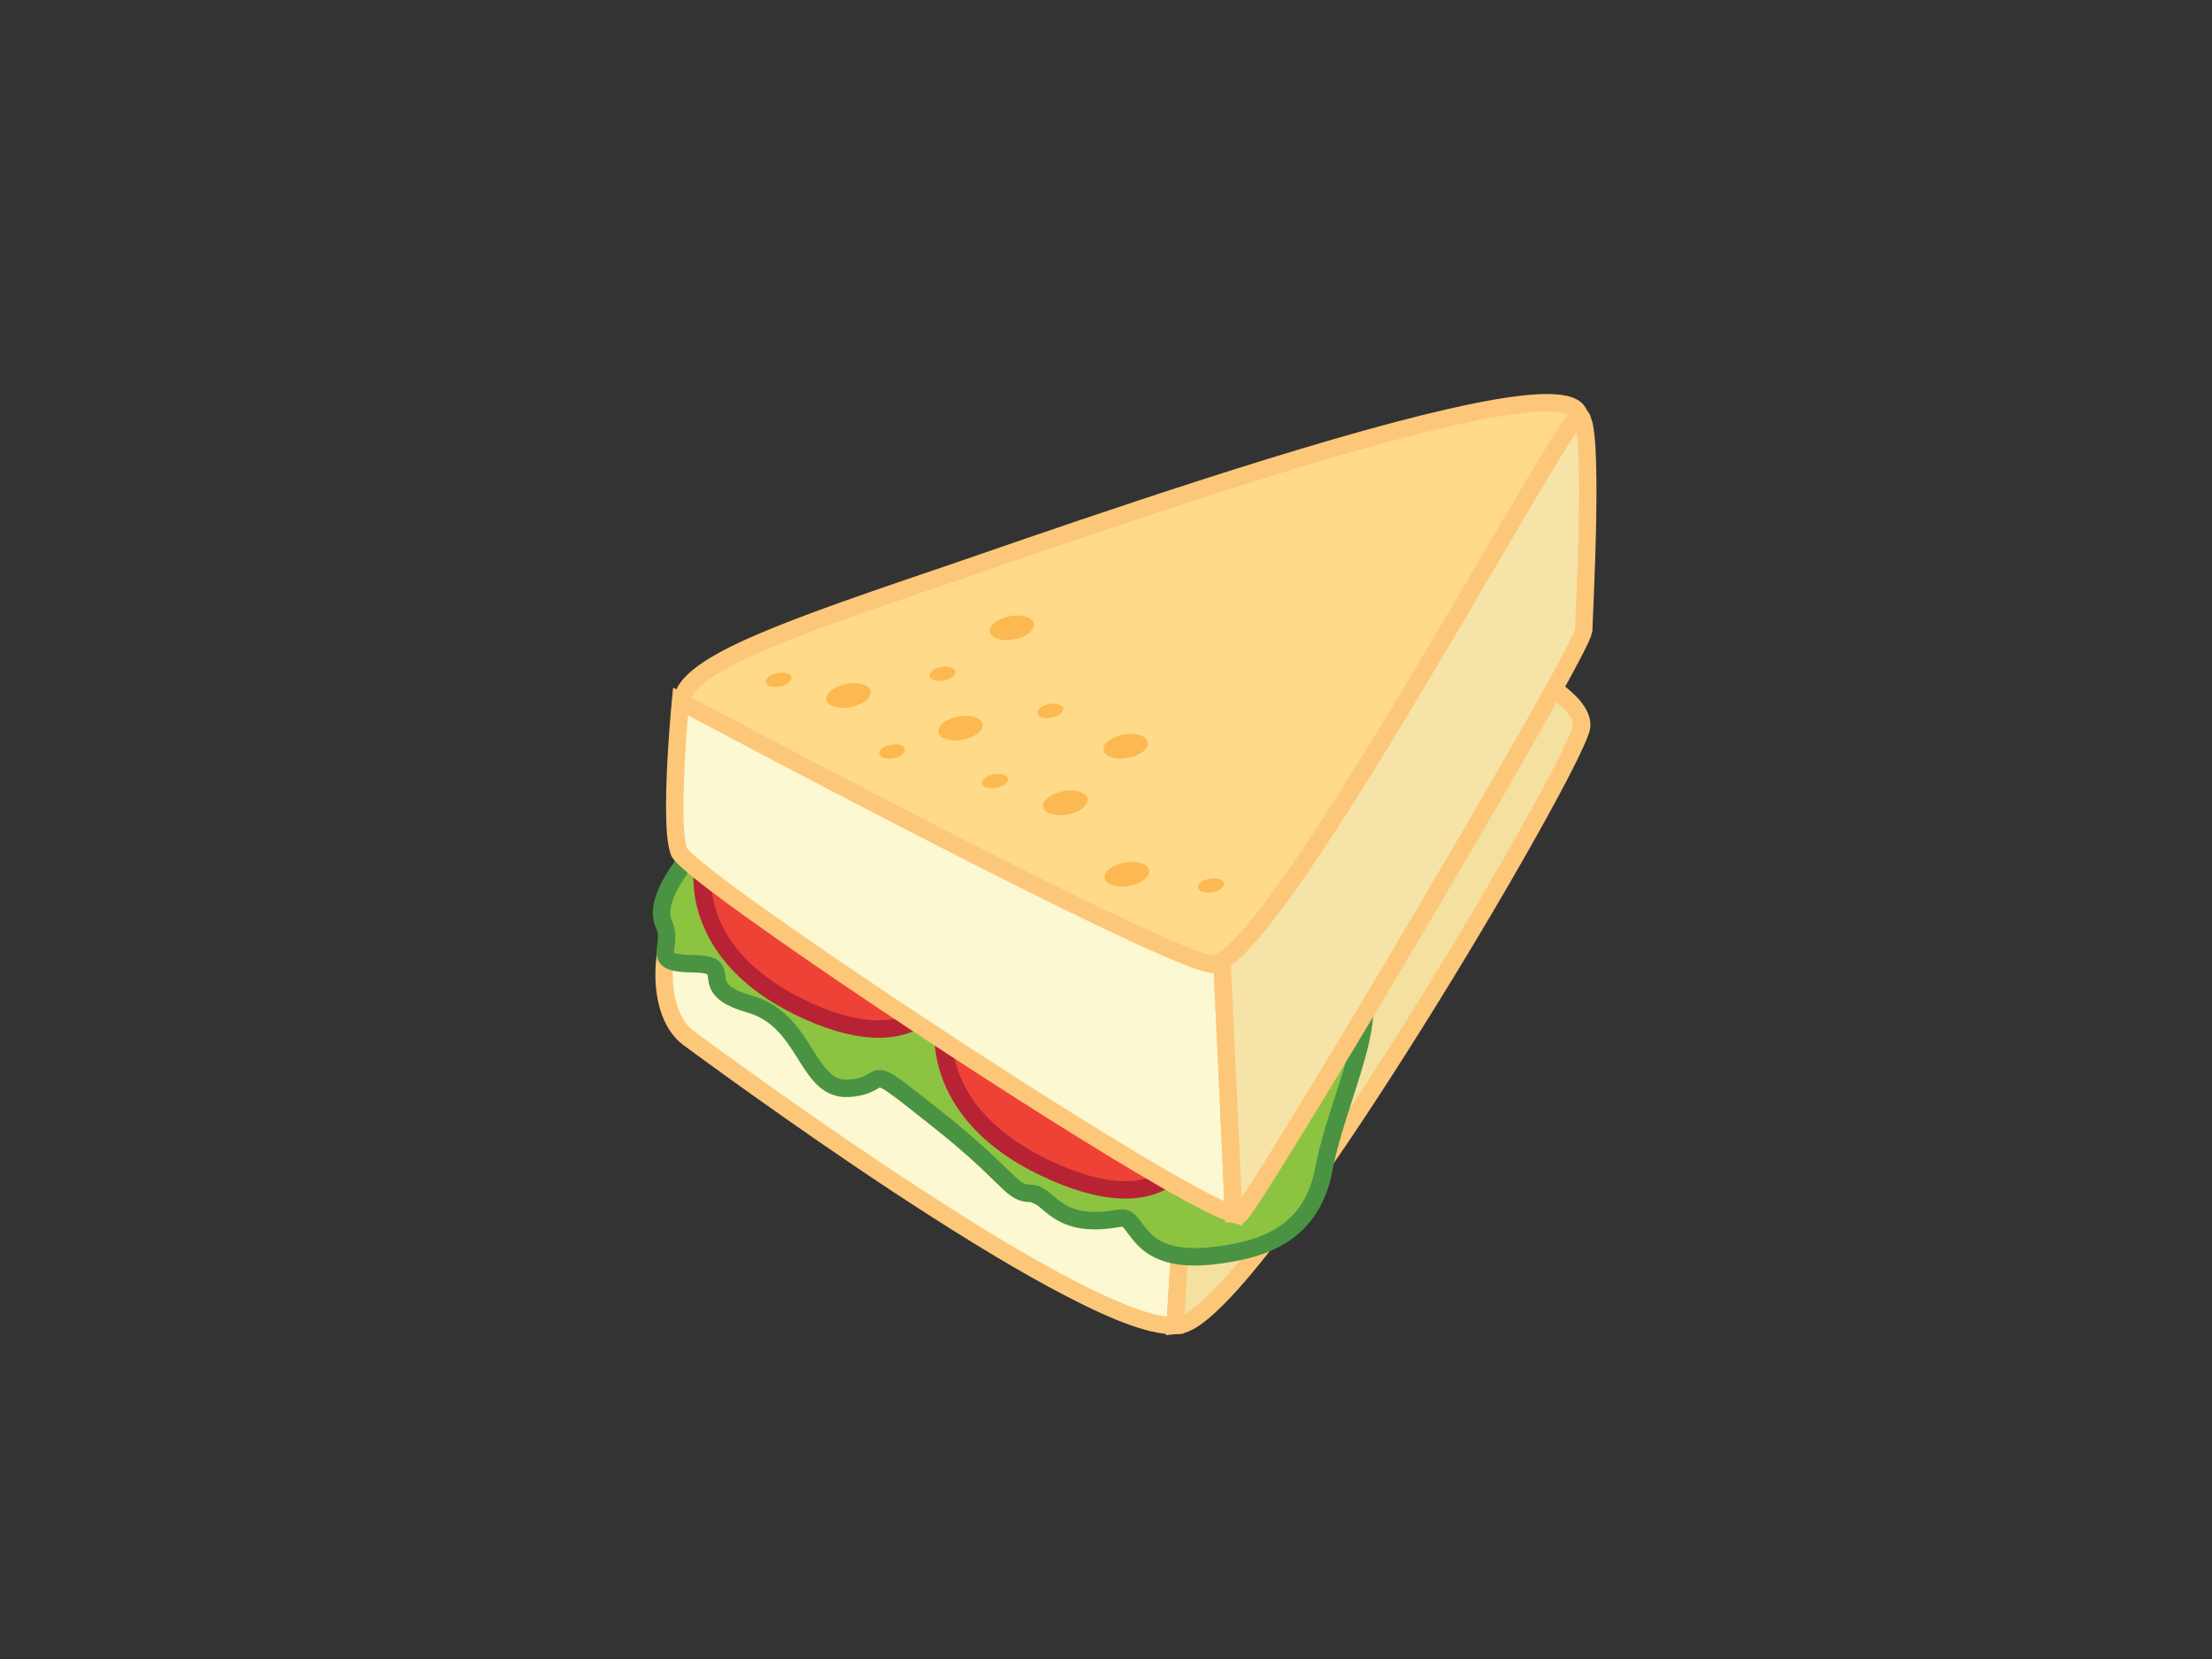 <?xml version="1.0" encoding="utf-8"?>
<!-- Generator: Adobe Illustrator 17.0.0, SVG Export Plug-In . SVG Version: 6.00 Build 0)  -->
<!DOCTYPE svg PUBLIC "-//W3C//DTD SVG 1.1//EN" "http://www.w3.org/Graphics/SVG/1.1/DTD/svg11.dtd">
<svg version="1.1" id="Layer_1" xmlns="http://www.w3.org/2000/svg" xmlns:xlink="http://www.w3.org/1999/xlink" x="0px" y="0px"
	 width="800px" height="600px" viewBox="0 0 800 600" enable-background="new 0 0 800 600" xml:space="preserve">
<rect x="0" y="0" width="800" height="600" fill="#333333" stroke="none"/>
<g>
	<path fill="#FCF8D1" d="M253.881,333.891c0,0-10.608-1.549-12.875,9.861c-2.282,11.439-0.014,25.78,7.903,31.584
		c7.776,5.692,143.253,106.063,176.119,104.028l2.606-44.791C416.97,431.664,253.881,333.891,253.881,333.891z"/>
	<path fill="#FDC77A" d="M253.881,333.891l0.479-3.12l-0.788-0.077c-1.367-0.071-4.466-0.106-7.819,1.5
		c-3.367,1.564-6.748,5.142-7.847,10.939c-0.408,2-0.662,4.071-0.789,6.17c-0.62,10.763,1.874,22.462,9.917,28.583
		c3.804,2.775,38.19,28.231,76.198,53.292c19.031,12.538,38.951,24.99,56.504,34.485c17.595,9.495,32.513,16.102,42.755,16.834
		l2.718,0.014l2.804-0.169l2.916-50.122l-2.451-0.676c-0.183-0.035-1.479-0.571-3.156-1.402
		c-13.087-6.431-55.701-31.245-94.836-54.355c-19.581-11.566-38.317-22.708-52.179-30.964
		c-13.848-8.269-22.779-13.615-22.794-13.629l-0.535-0.331l-0.62-0.092L253.881,333.891l-1.62,2.705
		c0,0,40.783,24.442,82.904,49.263c21.06,12.404,42.444,24.913,59.251,34.5c8.41,4.804,15.679,8.861,21.202,11.833
		c2.747,1.479,5.071,2.698,6.917,3.606c1.873,0.902,3.099,1.487,4.268,1.818l0.831-3.043l-3.142-0.183l-2.62,44.784l3.156,0.19
		l-0.198-3.149l-1.93-0.014c-7.987-0.437-22.962-6.72-40.162-16.088c-51.897-28.09-126.293-83.164-131.97-87.32
		c-5.198-3.614-8.072-13.602-7.368-23.096c0.127-1.824,0.352-3.62,0.69-5.325c0.873-4.113,2.606-5.571,4.409-6.508
		c1.832-0.902,3.931-0.93,4.677-0.873l0.239,0.028L253.881,333.891l-1.62,2.705L253.881,333.891z"/>
	<path fill="#F4E1A0" d="M543.543,239.211c0,0-107.134,196.982-115.614,195.467l-0.211-0.091l-2.69,44.776l2.084-0.205
		c28.555-6.86,144.676-205.251,144.958-216.718C572.282,250.932,543.543,239.211,543.543,239.211z"/>
	<path fill="#FDC77A" d="M543.543,239.211l-2.761-1.515c-0.028,0.035-6.678,12.242-16.82,30.605
		c-15.186,27.555-38.191,68.858-58.209,103.196c-10.015,17.165-19.285,32.59-26.442,43.649c-3.564,5.523-6.607,9.96-8.903,12.919
		c-1.127,1.45-2.085,2.563-2.734,3.176l-0.577,0.5l0.972,1.55l0.113-1.754l-1.085,0.204l0.972,1.55l0.113-1.754l-0.155,2.36
		l0.338-2.346l-0.183-0.014l-0.155,2.36l0.338-2.346l-0.436,3.127l1.296-2.881l-0.198-0.084l-4.17-1.873l-3.197,53.038l5.775-0.592
		l0.211-0.021l0.198-0.043c4.902-1.289,9.777-5.43,15.905-11.65c21.046-21.737,53.419-70.485,80.917-115.41
		c13.735-22.448,26.189-43.881,35.274-60.42c4.536-8.255,8.241-15.299,10.833-20.652c1.31-2.69,2.338-4.944,3.085-6.762
		c0.733-1.895,1.212-3.092,1.339-4.607l0.014-0.169v-0.028v-0.028c0.028-4.268-2.338-7.748-5.268-10.749
		c-8.819-8.903-25.048-15.333-25.203-15.46l-2.634-1.064l-1.324,2.473L543.543,239.211l-1.197,2.916c0,0,1.704,0.69,4.325,1.937
		c3.93,1.867,9.847,4.959,14.58,8.494c4.846,3.487,7.903,7.607,7.663,9.827l3.156,0.056l-3.142-0.113l0.409,0.014l-0.409-0.028
		v0.014l0.409,0.014l-0.409-0.028l-0.042,0.183c-0.325,1.5-2.55,6.571-6.058,13.382c-12.284,24.118-40.783,73.099-69.183,116.643
		c-14.2,21.779-28.385,42.206-40.487,57.49c-6.043,7.628-11.579,13.975-16.257,18.511c-4.62,4.536-8.635,7.199-10.523,7.558
		l0.732,3.078l-0.324-3.141l-2.085,0.211l0.325,3.135l3.156,0.19l2.69-44.776l-3.156-0.19l-1.296,2.874l0.198,0.092l0.423,0.176
		l0.436,0.071l0.31,0.028c1.775,0.014,2.479-0.655,3.225-1.148c2.564-2.035,5.508-6.064,9.734-12.277
		c28.992-42.895,105.514-183.641,105.542-183.684L543.543,239.211l-1.197,2.916L543.543,239.211z"/>
	<path fill="#8CC441" d="M248.204,311.338c0,0-12.115,14.171-8.128,22.821c3.973,8.621-6.184,14.228,10.621,14.412
		c16.778,0.169-0.803,8.565,20.328,14.538c21.173,5.973,20.328,31.731,36.176,30.485c15.806-1.282,3.254-11.453,30.738,10.368
		c27.71,21.821,27.344,27.526,34.669,27.625c7.283,0.085,8.537,13.426,32.401,8.974c7.381-1.367,4.409,17.792,36.021,13.312
		c14.693-2.085,33.218-6.79,37.782-31.147c4.48-24.343,22.511-58.603,10.875-67.337c-11.594-8.748-75.437,47.96-112.543,21.751
		C340.447,350.937,248.204,311.338,248.204,311.338z"/>
	<path fill="#499343" d="M248.204,311.338l-2.395-2.057c-0.071,0.084-2.239,2.641-4.536,6.326
		c-2.297,3.719-4.762,8.508-5.127,13.601c-0.127,2.064,0.126,4.233,1.056,6.269c0.705,1.515,0.803,2.783,0.705,4.17
		c-0.071,1.246-0.352,2.5-0.465,4.029l0.282,2.894c0.479,1.663,1.986,3.163,3.649,3.818c1.676,0.726,3.606,1.043,6.212,1.225
		l3.085,0.106l1.888,0.071c1.479,0.077,2.437,0.281,2.916,0.457l0.409,0.177l0.014,0.014l0.239-0.225l-0.281,0.162l0.042,0.063
		l0.239-0.225l-0.281,0.162l0.056,0.239c0.239,0.761,0,3.621,1.972,6.509c2.001,2.888,5.607,5.135,12.285,7.022
		c8.945,2.536,13.425,8.939,17.722,15.714c2.127,3.353,4.128,6.734,6.719,9.551c2.564,2.818,6.058,5.093,10.481,5.34l2.352-0.022
		h0.014c4.381-0.331,7.17-1.43,8.96-2.409l1.747-1.007l0.126-0.063l-0.113-0.479l-0.028,0.5l0.141-0.021l-0.113-0.479l-0.028,0.5
		l0.859,0.359c2.1,1.078,6.931,4.811,16.961,12.805h0.014c13.341,10.502,20.004,17.152,24.328,21.35
		c2.17,2.113,3.761,3.663,5.508,4.86c1.732,1.212,3.79,1.951,5.93,2.064l0.803,0.021h0.028l0.141,0.014l2.183,0.972
		c2.902,2.057,7.861,8.234,18.821,8.833c3.353,0.219,7.255-0.028,11.876-0.887l0.169-0.014l0.155,0.084
		c0.775,0.31,2.564,3.606,5.832,6.924c3.367,3.36,8.776,6.445,17.37,6.952c3.522,0.225,7.579,0.063,12.341-0.62
		c7.508-1.07,16.242-2.789,23.948-7.677c7.72-4.861,14.115-13.101,16.51-25.998c1.55-8.537,4.931-18.645,8.086-28.45
		c3.142-9.847,6.072-19.321,6.593-27.216c0.197-2.959,0.056-5.72-0.677-8.269c-0.746-2.514-2.155-4.874-4.353-6.501l0.043,0.049
		l-0.043-0.049c-1.338-1.008-2.93-1.444-4.465-1.543c-4.706-0.211-9.96,1.916-16.539,4.818
		c-19.384,8.889-49.15,26.378-72.958,24.723c-6.776-0.451-13.017-2.338-18.652-6.297l0.014,0.014
		c-37.317-26.611-129.434-66.07-129.533-66.147l-2.141-0.923l-1.493,1.761L248.204,311.338l-1.254,2.888
		c0.028,0.021,5.748,2.465,14.947,6.585c27.568,12.306,86.397,39.578,113.416,58.892l-0.028-0.014l0.042,0.028
		c6.664,4.719,14.172,6.96,21.878,7.438c18.004,1.113,37.247-6.776,53.828-14.58c8.269-3.916,15.862-7.832,22.16-10.664
		c6.199-2.888,11.354-4.522,13.509-4.289l1.085,0.289l-0.056-0.043l0.056,0.043c0.958,0.739,1.62,1.691,2.071,3.254
		c0.465,1.521,0.62,3.592,0.465,6.072c-0.408,6.663-3.184,15.954-6.311,25.695c-3.127,9.755-6.593,20.018-8.297,29.216
		c-2.198,11.453-7.325,17.743-13.679,21.849c-6.381,4.072-14.228,5.748-21.44,6.755c-4.41,0.612-8.044,0.754-11.058,0.556
		c-8.424-0.606-11.806-3.395-14.369-6.227c-1.282-1.437-2.268-2.965-3.451-4.423c-1.113-1.395-2.846-3.121-5.536-3.311l-1.747,0.113
		c-4.184,0.775-7.565,0.972-10.297,0.803c-5.931-0.436-8.903-2.331-11.552-4.409c-1.339-1.07-2.55-2.205-3.986-3.24
		c-1.423-1.043-3.241-2.029-5.48-2.162l-0.479-0.022h0.042l-0.521-0.014c-1.197-0.106-1.719-0.296-2.789-0.986
		c-1.578-1.049-4.057-3.606-8.453-7.833c-4.424-4.233-10.89-10.129-21.018-18.116l-0.056-0.042l0.071,0.042
		c-6.734-5.339-11.073-8.762-14.116-10.946c-3.07-2.155-4.776-3.311-7.255-3.564c-1.282-0.099-2.493,0.317-3.24,0.718l-2.902,1.564
		c-1.099,0.465-2.705,0.972-5.466,1.19h0.028l-1.465,0.007c-2.536-0.183-4.268-1.233-6.255-3.339
		c-2.972-3.12-5.677-8.565-9.579-13.932c-3.902-5.353-9.312-10.727-17.779-13.101c-4.776-1.345-7.156-2.783-8.184-3.797
		c-1.466-1.486-1.127-2.085-1.578-4.776c-0.169-1.261-1-3.247-2.761-4.346c-1.719-1.085-3.677-1.479-6.395-1.663l-2.226-0.078
		l-2.747-0.105c-3-0.155-4.353-0.747-4.381-0.845l-0.239,0.31l0.366-0.113l-0.127-0.198l-0.239,0.31l0.366-0.113v-0.592
		c0.043-0.788,0.338-2.226,0.464-4.029c0.141-2.007-0.028-4.557-1.267-7.198c-0.409-0.888-0.578-1.944-0.493-3.24
		c0.155-3.17,2.127-7.424,4.184-10.671c1.014-1.642,2.028-3.05,2.761-4.036l1.212-1.521L248.204,311.338l-1.254,2.888
		L248.204,311.338z"/>
	<path fill="#EE4237" d="M254.6,310.274c0,0-8.453,32.528,33.922,53.652c42.755,21.124,51.954-4.917,51.954-4.917L254.6,310.274z"/>
	<path fill="#B72335" d="M254.6,310.274l-3.043-0.796c-0.028,0.162-0.521,2-0.705,5.05c-0.817,10.404,2.282,35.423,36.261,52.215
		l0.056,0.028l-0.056-0.014c11.255,5.55,20.398,8.015,27.893,8.494c10.861,0.733,18.186-2.902,22.525-6.868
		c4.353-3.951,5.804-8.023,5.903-8.318l0.887-2.493l-91.736-52.066l-1.029,3.973L254.6,310.274l-1.55,2.74l85.876,48.742
		l1.549-2.747l-2.972-1.042l-0.014,0.043c-0.197,0.465-1.536,3.536-4.832,6.24c-3.324,2.712-8.509,5.254-17.243,4.705
		c-6.438-0.408-14.805-2.571-25.498-7.86v0.014c-31.64-15.919-33.189-37.296-32.781-46.178c0.084-1.268,0.24-2.282,0.338-2.944
		l0.155-0.733l0.028-0.182L254.6,310.274l-1.55,2.74L254.6,310.274z"/>
	<path fill="#EE4237" d="M341.659,368.292c0,0-7.805,32.57,35.542,53.743c43.727,21.187,52.391-4.86,52.391-4.86L341.659,368.292z"
		/>
	<path fill="#B72335" d="M341.659,368.292l-3.071-0.732c-0.028,0.141-0.381,1.663-0.55,4.198
		c-0.789,9.861,2.071,35.81,37.768,53.109h0.014c11.495,5.572,20.779,8.044,28.372,8.522c10.946,0.747,18.299-2.881,22.581-6.86
		c4.311-3.959,5.692-8.044,5.804-8.354l0.832-2.487l-93.864-52.172l-0.958,4.043L341.659,368.292l-1.536,2.762l87.933,48.882
		l1.536-2.761l-3-1v0.043c-0.198,0.458-1.466,3.522-4.719,6.199c-3.241,2.69-8.411,5.233-17.285,4.69
		c-6.537-0.408-15.059-2.606-26.019-7.903h0.014c-33.344-16.44-34.627-38.711-34.246-47.037l0.253-2.423l0.141-0.718
		L341.659,368.292l-1.536,2.762L341.659,368.292z"/>
	<path fill="#FFDA89" d="M444.298,396.108c0,0,129.843-225.594,126.856-245.745c-2.832-20.102-146.155,29.006-222.888,55.56
		c-77.832,26.527-120.178,40.431-93.849,59.28C280.985,284.079,433.832,413.217,444.298,396.108z"/>
	<path fill="#FDC77A" d="M444.298,396.108l2.733,1.571c0.028-0.014,31.302-54.391,62.843-112.17
		c15.764-28.886,31.57-58.638,43.586-82.875c6.001-12.122,11.059-22.885,14.693-31.506c3.606-8.692,5.847-14.975,6.17-19.272
		l-0.043-1.944v-0.028v0.043c-0.31-2.579-2.183-4.635-4.325-5.621c-2.127-1.064-4.62-1.522-7.536-1.719
		c-8.903-0.55-22.356,1.592-38.938,5.381c-49.629,11.354-126.757,37.852-176.245,54.982l0.028-0.014
		c-30.738,10.466-55.941,18.975-73.789,26.681c-8.917,3.86-16.003,7.508-21.102,11.255c-5.044,3.72-8.509,7.692-8.903,12.707
		c-0.183,2.648,0.676,5.268,2.254,7.578c1.62,2.339,3.888,4.48,6.846,6.607l-0.028-0.028l0.056,0.043
		c12.115,8.593,51.982,41.374,91.99,72.084c20.018,15.369,40.135,30.26,56.983,41.452c8.424,5.6,16.032,10.284,22.483,13.658
		c6.494,3.352,11.622,5.501,15.918,5.818c1.311,0.084,2.564,0,3.832-0.465c1.254-0.437,2.465-1.367,3.184-2.571l0.028-0.035
		l0.014-0.042L444.298,396.108l-2.677-1.641l0.226,0.126l-0.169-0.211l-0.057,0.085l0.226,0.126l-0.169-0.211l-0.198,0.071
		l-1.099,0.043c-2.395-0.099-7.311-1.874-13.411-5.114c-21.539-11.263-58.955-39.155-93.455-66.055
		c-34.557-26.935-66.225-52.842-77.283-60.688l0.056,0.028l-0.028-0.014c-2.592-1.846-4.338-3.578-5.297-5.022
		c-1-1.487-1.267-2.585-1.211-3.642c0.056-1.902,1.831-4.762,6.353-8.03c13.383-9.938,47.136-21.412,93.173-37.049l0.099-0.028
		l-0.071,0.014c32.95-11.396,78.185-26.962,119.249-39.409c20.511-6.219,39.994-11.643,56.335-15.377
		c16.298-3.754,29.597-5.747,37.119-5.234c2.437,0.149,4.227,0.599,5.114,1.064l0.916,0.86v0.014v0.641
		c-0.099,2.458-2.141,8.868-5.705,17.222c-12.439,29.576-42.67,86.158-69.732,135.195c-13.552,24.526-26.315,47.193-35.683,63.731
		c-9.368,16.539-15.341,26.907-15.355,26.935L444.298,396.108l-2.677-1.641L444.298,396.108z"/>
	<path fill="#FCF8D1" d="M438.114,348.711c-20.117-3.099-191.981-95.018-191.981-95.018s-4.325,44.29-0.535,54.348
		c3.634,9.594,177.852,124.828,200.532,131.033c-1.155-27.336-3-65.809-4.183-91.581
		C440.467,348.373,439.128,348.852,438.114,348.711z"/>
	<path fill="#FDC77A" d="M438.114,348.711l0.479-3.127c-1.817-0.239-6.776-1.972-13.27-4.761
		c-22.977-9.721-67.506-32.246-106.162-52.278c-19.328-10.03-37.233-19.427-50.277-26.329c-13.045-6.91-21.243-11.298-21.272-11.312
		l-4.17-2.212l-0.451,4.698c0,0.014-0.705,7.107-1.296,16.292c-0.437,6.903-0.817,14.974-0.817,22.166
		c0.043,7.248,0.324,13.32,1.761,17.313c0.803,1.81,1.818,2.599,3.424,4.177c5.86,5.424,19.652,15.581,37.655,28.147
		c26.962,18.806,63.139,42.768,94.609,62.603c15.75,9.917,30.33,18.807,41.981,25.498c11.734,6.713,20.229,11.178,24.99,12.523
		l4.17,1.155l-0.197-4.325c-1.141-27.35-2.987-65.83-4.17-91.582l-0.254-5.262l-4.508,2.691l-1.395,0.683l-0.394,0.099l-0.043,0.014
		l-0.014,0.226l0.029-0.226h-0.014l-0.014,0.226l0.029-0.226L438.114,348.711l0.479-3.127L438.114,348.711l-0.408,3.127l0.395,0.028
		c2.141,0.084,3.789-0.711,5.451-1.669l-1.606-2.705l-3.156,0.148c1.197,25.765,3.042,64.238,4.198,91.567l3.141-0.134l0.832-3.05
		c-2.24-0.578-7.48-3.029-14.298-6.734c-24.103-13.073-69.704-41.973-109.557-68.598c-19.934-13.312-38.458-26.068-52.165-35.986
		c-6.846-4.973-12.482-9.227-16.454-12.453c-2-1.62-3.578-2.972-4.649-4.001l-1.141-1.211l-0.239-0.289l-0.705,0.465l0.775-0.296
		l-0.071-0.169l-0.705,0.465l0.775-0.296c-0.832-2.064-1.381-8.192-1.339-15.087c-0.014-6.952,0.366-14.94,0.803-21.744
		c0.578-9.079,1.268-16.066,1.268-16.094l-3.127-0.303l-1.493,2.775c0,0.014,42.994,22.99,88.496,46.375
		c22.751,11.692,46.15,23.484,65.14,32.556c9.495,4.543,17.877,8.396,24.582,11.242c6.762,2.845,11.566,4.663,14.792,5.177
		l0.028,0.021h0.028L438.114,348.711z"/>
	<path fill="#F6E3A8" d="M571.154,150.362c-5.381-0.043-101.78,181.289-129.208,197.13c1.183,25.772,3.029,64.245,4.183,91.581
		l2.311,0.134c6.339-5.663,124.165-204.082,124.334-211.267C572.929,220.77,576.846,150.419,571.154,150.362z"/>
	<path fill="#FDC77A" d="M571.154,150.362l0.028-3.156c-1.197,0.043-1.704,0.444-2.113,0.677c-1.339,0.986-1.986,2-3.283,3.719
		c-8.763,12.326-33.922,56.997-60.237,100.71c-13.143,21.821-26.526,43.346-38.162,60.258c-5.832,8.452-11.199,15.771-15.862,21.335
		c-4.635,5.593-8.664,9.452-11.157,10.861l-1.663,0.958l0.085,1.916c1.197,25.765,3.042,64.238,4.198,91.567l0.099,2.845l5.17,0.296
		l1.31,0.084l0.986-0.873c0.958-0.93,1.62-1.93,2.916-3.79c9.213-13.432,39.501-63.534,67.69-111.388
		c14.087-23.906,27.611-47.221,37.655-65.027c5.029-8.903,9.185-16.426,12.115-21.991c1.465-2.775,2.634-5.057,3.437-6.825l1-2.282
		l0.55-2.092v-0.028v-0.056v-0.071c0.084-3.437,1.099-22.849,1.394-41.367c0.141-9.263,0.113-18.327-0.309-25.209
		c-0.239-3.458-0.55-6.354-1.043-8.608l-1.028-3.085l-1.113-1.479l-2.409-1.049l-0.677,0.021L571.154,150.362l0.028-3.156
		L571.154,150.362l0.437,3.127l-0.423-3.015l-0.099,3.029l0.521-0.014l-0.423-3.015l-0.099,3.029l0.099-2.579l-0.169,2.579h0.071
		l0.099-2.579l-0.169,2.579l0.141-2.297l-1.564,1.719l1.422,0.578l0.141-2.297l-1.564,1.719l0.648-0.733l-0.874,0.493l0.226,0.239
		l0.648-0.733l-0.874,0.493c0.141,0.183,0.648,1.901,0.902,4.191c1.057,8.206,0.958,24.639,0.55,39.522
		c-0.423,14.961-1.113,28.407-1.184,31.464l3.156,0.078l-3.141-0.205v0.022l1.676,0.113l-1.648-0.352l-0.028,0.239l1.676,0.113
		l-1.648-0.352c0.028,0.014-0.521,1.458-1.451,3.339c-7.185,14.791-36.402,65.337-64.463,112.585
		c-14.031,23.653-27.808,46.523-38.416,63.795c-5.296,8.642-9.819,15.869-13.186,21.102c-1.676,2.613-3.071,4.713-4.113,6.219
		l-1.268,1.761l-0.38,0.479l-0.084,0.099l0.451,0.423l-0.409-0.458l-0.042,0.035l0.451,0.423l-0.409-0.458l2.1,2.346l0.182-3.156
		l-2.31-0.127l-0.183,3.148l3.142-0.133c-1.141-27.35-2.987-65.823-4.17-91.582l-3.156,0.134l1.564,2.726
		c4.155-2.437,8.691-7.156,14.087-13.75c18.722-23.032,46.516-69.041,70.352-109.472c11.904-20.173,22.793-38.951,30.992-52.637
		c4.085-6.84,7.508-12.418,10.03-16.222c1.24-1.908,2.268-3.367,2.987-4.254l0.718-0.824l0.014-0.007l-1.536-1.924l-0.014,2.381
		c1.352-0.092,1.479-0.486,1.549-0.457l-1.536-1.924l-0.014,2.381l0.211,0.007l0.24-0.028L571.154,150.362z"/>
	<path fill="#FCB951" d="M309.695,247.071c-0.887-0.049-1.873-0.014-2.86,0.134c-4.451,0.64-8.001,3.078-7.973,5.466
		c0.028,1.839,2.211,3.092,5.212,3.282c0.902,0.063,1.874,0.021,2.888-0.12c4.438-0.634,8.015-3.057,7.959-5.438
		C314.879,248.536,312.71,247.269,309.695,247.071z"/>
	<path fill="#FCB951" d="M368.72,222.616c-0.887-0.056-1.845-0.014-2.86,0.127c-4.395,0.634-7.917,3.07-7.875,5.438
		c0.085,1.845,2.24,3.113,5.241,3.311c0.873,0.056,1.859,0.014,2.86-0.127c4.424-0.634,7.959-3.071,7.875-5.466
		C373.919,224.081,371.749,222.813,368.72,222.616z"/>
	<path fill="#FCB951" d="M350.182,258.891c-0.915-0.056-1.902-0.014-2.916,0.141c-4.437,0.591-7.974,3.071-7.917,5.438
		c0.042,1.839,2.225,3.107,5.254,3.303c0.902,0.056,1.873,0.022,2.888-0.12c4.493-0.62,7.987-3.057,7.945-5.451
		C355.352,260.37,353.182,259.088,350.182,258.891z"/>
	<path fill="#FCB951" d="M388.034,285.924c-0.902-0.056-1.902-0.014-2.93,0.127c-4.437,0.606-7.974,3.05-7.903,5.452
		c0.071,1.845,2.282,3.113,5.311,3.31c0.916,0.057,1.888,0.022,2.931-0.126c4.48-0.627,8.03-3.071,7.931-5.466
		C393.289,287.382,391.077,286.122,388.034,285.924z"/>
	<path fill="#FCB951" d="M410.292,311.718c-0.93-0.056-1.916-0.014-2.944,0.134c-4.48,0.62-8.016,3.078-7.917,5.451
		c0.084,1.846,2.297,3.107,5.368,3.303c0.915,0.056,1.901,0.028,2.944-0.12c4.48-0.627,8.016-3.078,7.889-5.445
		C415.547,313.197,413.335,311.915,410.292,311.718z"/>
	<path fill="#FCB951" d="M409.799,265.441c-0.887-0.056-1.859-0.028-2.888,0.12c-4.423,0.641-7.945,3.078-7.832,5.445
		c0.071,1.845,2.268,3.134,5.283,3.324c0.916,0.056,1.888,0.021,2.931-0.127c4.424-0.634,7.945-3.057,7.847-5.473
		C415.039,266.906,412.842,265.625,409.799,265.441z"/>
	<path fill="#FCB951" d="M361.451,279.916c-0.521-0.035-1.098-0.007-1.704,0.071c-2.578,0.345-4.62,1.782-4.62,3.135
		c0.056,1.099,1.338,1.831,3.099,1.944c0.55,0.035,1.113,0.021,1.719-0.071c2.578-0.366,4.663-1.775,4.607-3.163
		C364.494,280.768,363.226,280.028,361.451,279.916z"/>
	<path fill="#FCB951" d="M342.504,241.099c-0.536-0.028-1.113,0-1.705,0.084c-2.563,0.366-4.635,1.761-4.606,3.176
		c0.028,1.049,1.295,1.789,3.057,1.902c0.521,0.035,1.085,0.007,1.676-0.077c2.578-0.353,4.62-1.775,4.592-3.17
		C345.505,241.944,344.237,241.211,342.504,241.099z"/>
	<path fill="#FCB951" d="M283.267,243.282c-0.536-0.042-1.099-0.007-1.705,0.078c-2.592,0.359-4.663,1.768-4.649,3.162
		c0,1.064,1.24,1.803,3.015,1.916c0.535,0.028,1.113,0.014,1.719-0.078c2.55-0.345,4.649-1.775,4.62-3.169
		C286.268,244.142,285.028,243.394,283.267,243.282z"/>
	<path fill="#FCB951" d="M324.29,269.209c-0.536-0.035-1.113-0.007-1.705,0.085c-2.592,0.359-4.677,1.768-4.634,3.162
		c0.014,1.064,1.295,1.797,3.042,1.909c0.507,0.035,1.071,0.021,1.663-0.063c2.634-0.352,4.705-1.789,4.677-3.17
		C327.318,270.062,326.05,269.322,324.29,269.209z"/>
	<path fill="#FCB951" d="M381.498,254.524c-0.535-0.028-1.113,0-1.719,0.084c-2.578,0.359-4.635,1.747-4.55,3.156
		c0.014,1.071,1.295,1.81,3.085,1.93c0.507,0.028,1.07,0.014,1.663-0.071c2.578-0.366,4.62-1.803,4.564-3.212
		C384.484,255.369,383.23,254.636,381.498,254.524z"/>
	<path fill="#FCB951" d="M439.495,317.684c-0.507-0.035-1.07-0.006-1.663,0.078c-2.62,0.38-4.662,1.796-4.578,3.156
		c0.028,1.092,1.324,1.817,3.099,1.93c0.535,0.042,1.127,0.028,1.719-0.056c2.606-0.366,4.662-1.803,4.592-3.184
		C442.608,318.536,441.284,317.803,439.495,317.684z"/>
</g>
</svg>

